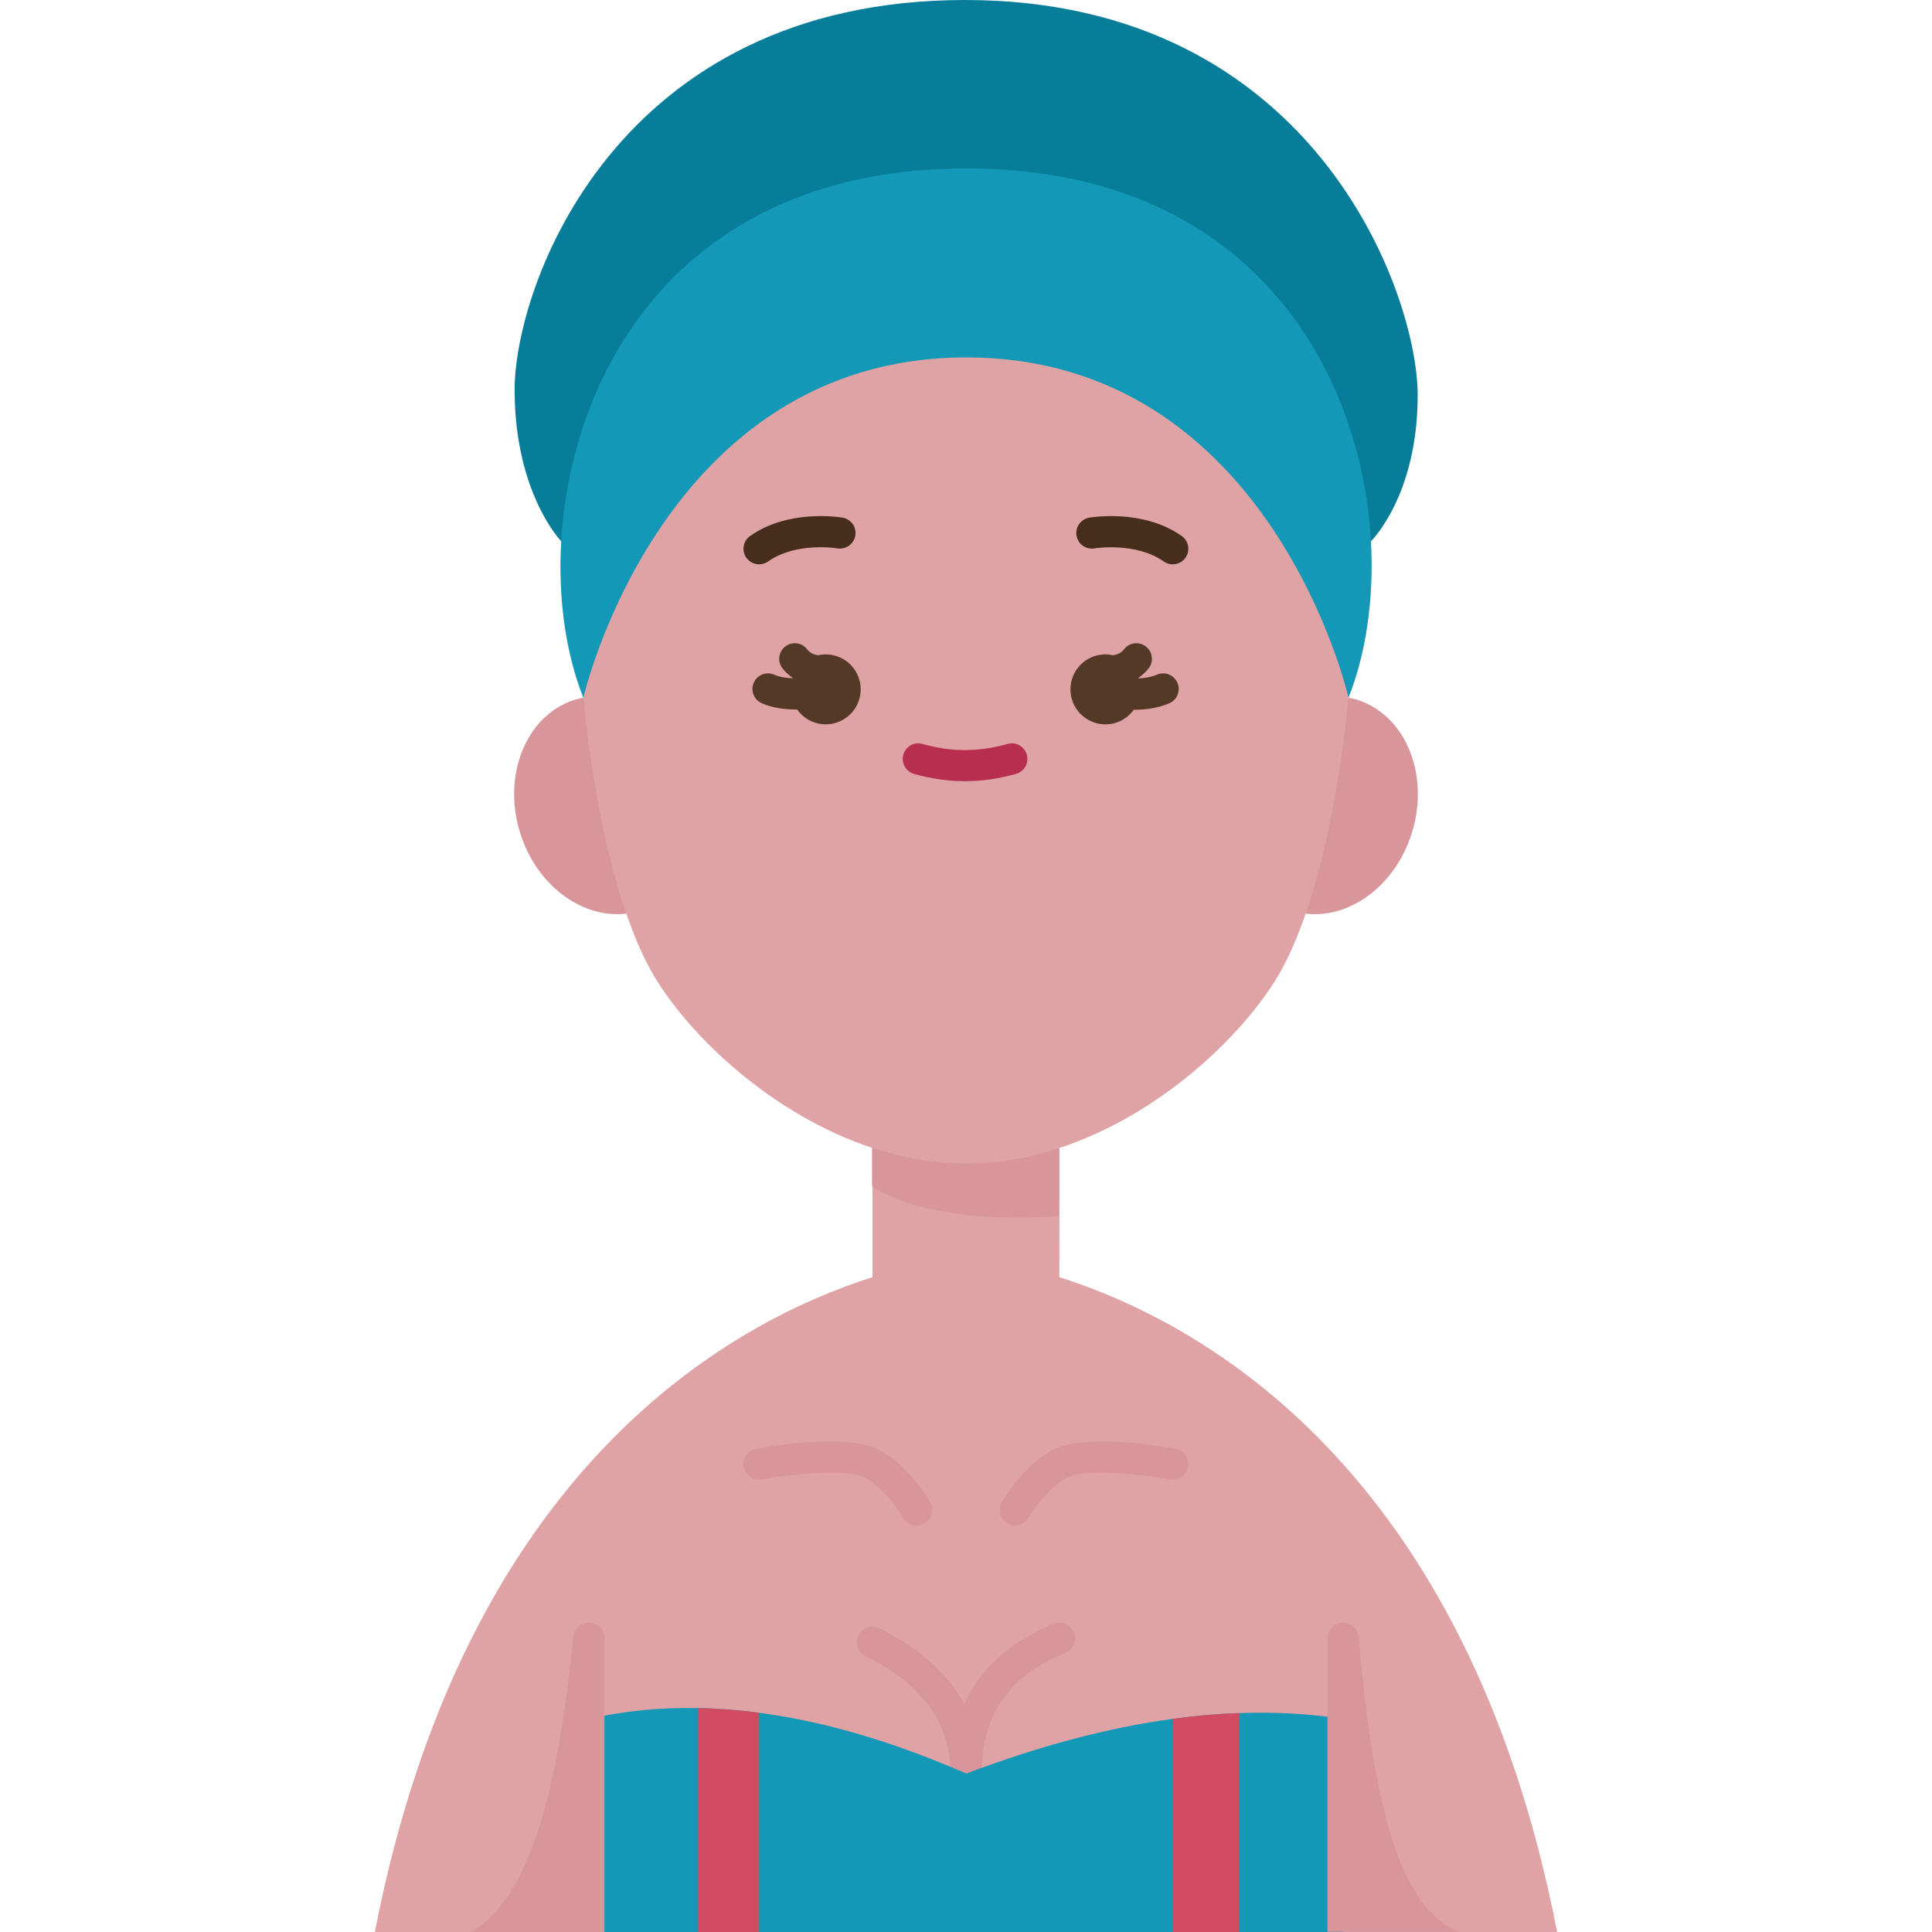 <svg id="Flat" enable-background="new 0 0 75.88 124" height="512" viewBox="0 0 75.88 124" width="512" xmlns="http://www.w3.org/2000/svg"><g><path d="m13.74 124h-13.74c5.78-29.77 22.79-39.12 31.94-42.03v-8.29h12l-.01 8.29c9.16 2.91 26.16 12.26 31.95 42.03h-13.74v-.02z" fill="#dfa3a5"/><path d="m44.865 104.771c-.21-.512-.795-.753-1.305-.545-2.8 1.151-4.708 2.88-5.727 5.15-1.065-1.967-2.877-3.602-5.451-4.872-.496-.245-1.095-.041-1.339.454-.245.495-.041 1.095.454 1.339 3.604 1.779 5.391 4.218 5.462 7.456v.077c0 .553.447.95 1 .95.422 0 .779-.292.926-.675.019-.047.018-.102.03-.153.016-.074.044-.145.044-.222 0-3.669 1.754-6.173 5.36-7.655.512-.21.756-.794.546-1.304z" fill="#d8959a"/><path d="m55.45 109.95c-1.4.05-2.81.17-4.24.37-4.27.58-8.7 1.79-13.25 3.51-4.52-1.97-8.96-3.33-13.3-3.9-1.32-.18-2.64-.28-3.94-.3-2.36-.05-4.69.17-6.98.69v13.68h6.98 3.94 26.55 4.24 6.69v-.02-13.66c-2.18-.34-4.41-.45-6.69-.37z" fill="#1498b7"/><path d="m55.45 123.98v.02h-4.24v-13.68c1.43-.2 2.84-.32 4.24-.37z" fill="#d14b62"/><path d="m24.66 109.93v14.07h-3.94v-.27-14.1c1.3.02 2.62.12 3.94.3z" fill="#d14b62"/><path d="m37.88 0c-22.43 0-28.91 18.38-28.91 25.02s2.99 9.72 2.99 9.72h51.97s3-2.91 3-9.38-6.62-25.36-29.05-25.36z" fill="#087d99"/><path d="m13.38 44.78c-1.11-2.79-1.64-6.32-1.42-10.04.64-11.11 7.88-23.93 26-23.93 18.13 0 25.36 12.83 25.97 23.93.21 3.72-.33 7.25-1.44 10.04z" fill="#1498b7"/><path d="m63.38 45.03c3.03 1.21 4.39 5.16 3.04 8.83-1.17 3.18-3.98 5.1-6.68 4.78-.14-4.154.564-9.12 2.75-13.86.31.06.6.13.89.25z" fill="#d8959a"/><path d="m16.14 58.64c-2.69.32-5.51-1.6-6.68-4.78-1.35-3.67.01-7.62 3.03-8.83.3-.12.59-.19.89-.25 2.063 4.661 2.689 9.683 2.76 13.86z" fill="#d8959a"/><path d="m31.907 72.976s6.005.281 12.004.02l.002 5.053s-7.757.776-12.003-1.89z" fill="#d8959a"/><path d="m59.74 58.64c-.55 1.59-1.15 2.96-1.8 4.04-2.31 3.85-7.58 8.89-14 11-1.91.63-3.93 1-6 1s-4.09-.37-6-1c-6.42-2.11-11.69-7.15-14-11-.65-1.08-1.25-2.45-1.8-4.04-1.27-3.68-2.24-8.56-2.76-13.86 0 0 5.01-21.84 24.58-21.84 19.58 0 24.53 21.84 24.53 21.84-.52 5.3-1.48 10.18-2.75 13.86z" fill="#dfa3a5"/><path d="m46.194 35.195c.025-.004 2.65-.421 4.438.842.176.124.377.183.576.183.313 0 .623-.147.817-.423.319-.451.212-1.075-.239-1.394-2.491-1.76-5.8-1.203-5.94-1.178-.543.096-.907.614-.812 1.158s.605.907 1.16.812z" fill="#472d1c"/><path d="m24.661 36.22c.199 0 .4-.06.576-.183 1.801-1.272 4.415-.847 4.442-.842.541.091 1.06-.27 1.156-.812.096-.544-.269-1.063-.813-1.158-.139-.024-3.45-.581-5.94 1.178-.451.319-.559.943-.239 1.394.195.276.504.423.818.423z" fill="#472d1c"/><path d="m40.609 47.748c-1.878.527-3.623.522-5.456 0-.532-.153-1.085.157-1.235.688-.151.531.157 1.084.688 1.235 1.094.311 2.194.468 3.273.468 1.067 0 2.168-.157 3.271-.468.532-.149.842-.702.692-1.233s-.705-.841-1.233-.69z" fill="#b72e4f"/><g fill="#d8959a"><path d="m34.771 97.91c-.354 0-.697-.188-.879-.521-.008-.015-.955-1.708-2.444-2.55-1.004-.571-4.469-.276-6.608.113-.54.106-1.064-.261-1.163-.804-.1-.543.26-1.063.803-1.163.98-.181 5.971-1.018 7.956.114 1.992 1.126 3.163 3.24 3.213 3.33.265.484.086 1.092-.398 1.357-.154.085-.318.124-.48.124z"/><path d="m41.109 97.909c-.161 0-.325-.039-.477-.122-.484-.263-.664-.868-.402-1.353.049-.09 1.21-2.207 3.207-3.335 1.995-1.132 6.976-.292 7.953-.113.543.1.902.62.803 1.164-.099.542-.613.908-1.164.803-2.135-.389-5.597-.687-6.606-.113-1.488.841-2.425 2.531-2.435 2.548-.182.333-.524.521-.879.521z"/><path d="m13.735 104.149c-.553 0-1 .447-1 1-.944 9.029-2.556 16.593-6.591 18.851h8.591v-18.851c0-.552-.447-1-1-1z"/><path d="m62.139 104.149c-.553 0-1 .447-1 1v18.834h8.452c-4.209-1.569-5.6-9.598-6.452-18.834 0-.552-.448-1-1-1z"/></g><path d="m50.198 43.3c-.368.157-.783.224-1.186.242-.004-.011-.006-.022-.01-.033.245-.171.473-.367.664-.616.337-.438.254-1.066-.184-1.402-.438-.337-1.065-.255-1.402.184-.19.247-.44.344-.706.38-.157-.035-.318-.056-.485-.056-1.24 0-2.246 1.006-2.246 2.246s1.006 2.246 2.246 2.246c.752 0 1.413-.373 1.821-.94.021 0 .041.003.063.003.736 0 1.516-.118 2.212-.416.508-.217.743-.805.525-1.313-.217-.508-.808-.742-1.312-.525z" fill="#543927"/><path d="m28.935 41.999c-.167 0-.328.021-.485.056-.266-.036-.516-.133-.706-.38-.336-.438-.964-.52-1.402-.184s-.521.964-.184 1.402c.191.249.419.445.665.615-.003.008-.005.016-.008.024-.423-.015-.846-.08-1.174-.226-.507-.226-1.096.001-1.321.505-.226.504.001 1.096.505 1.321.649.29 1.432.406 2.187.406.03 0 .058-.004.088-.005.406.578 1.075.957 1.835.957 1.24 0 2.246-1.006 2.246-2.246s-1.006-2.245-2.246-2.245z" fill="#543927"/></g></svg>
